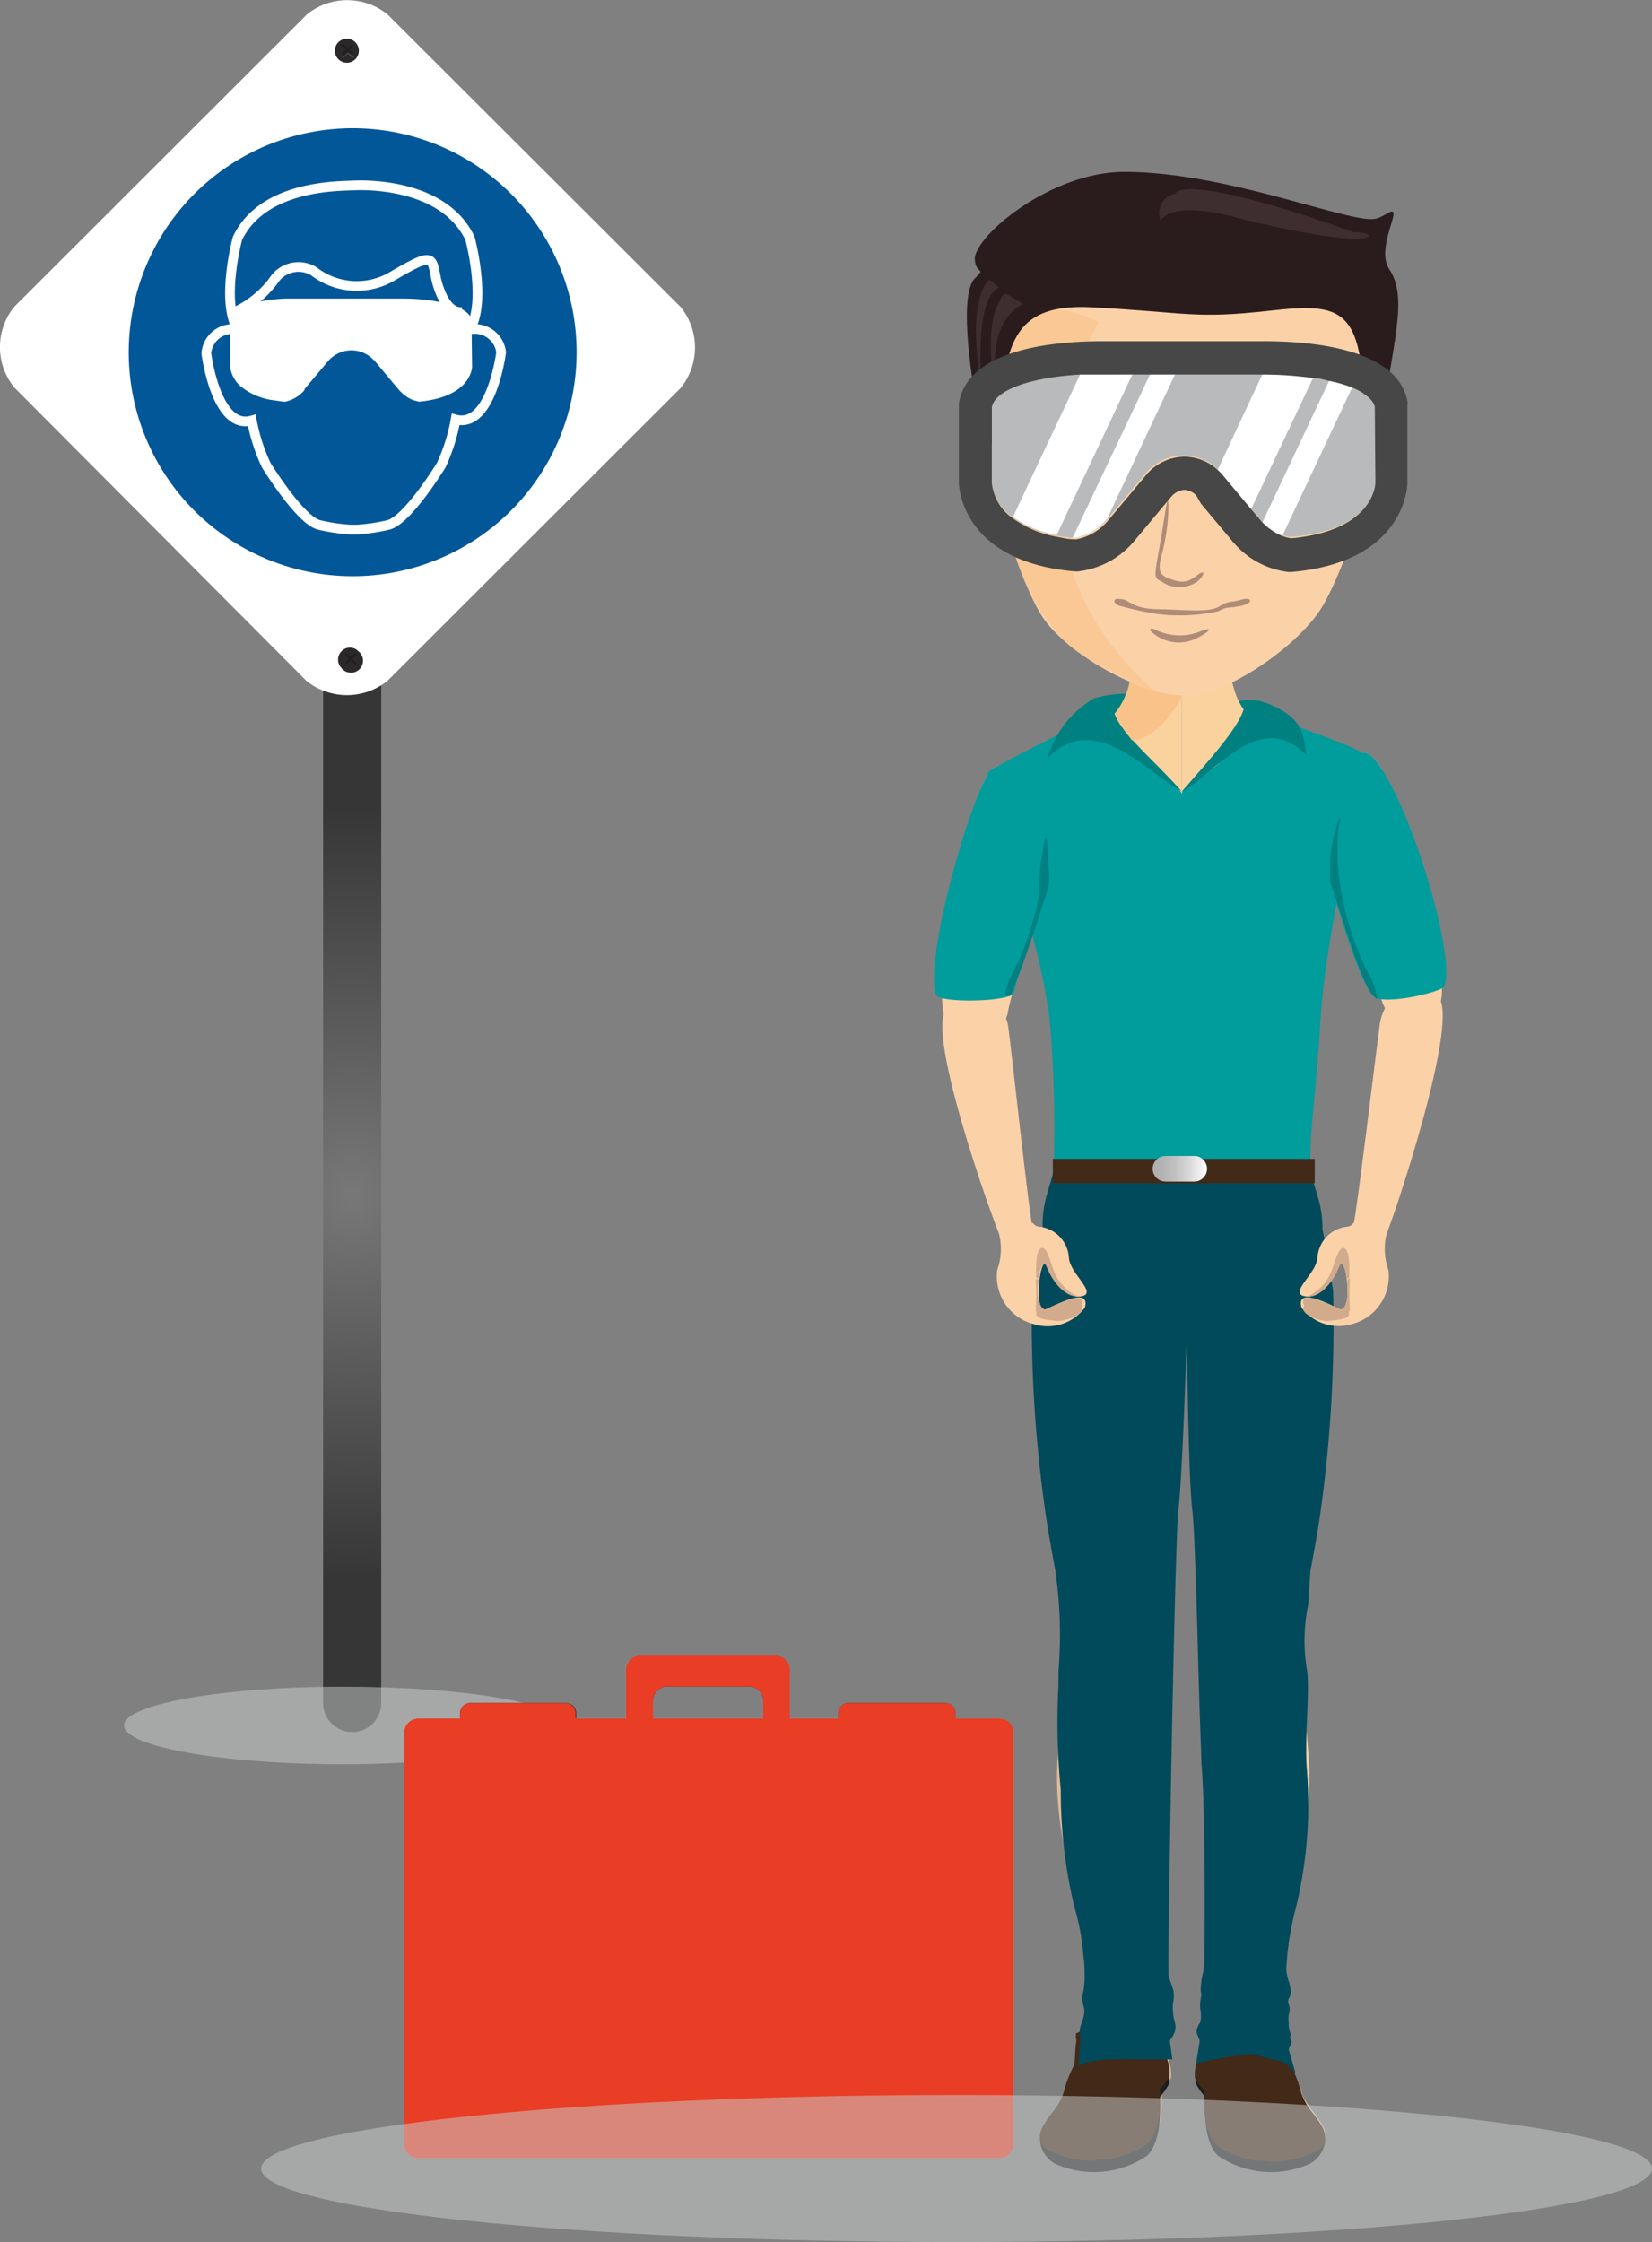 <svg xmlns="http://www.w3.org/2000/svg" xmlns:xlink="http://www.w3.org/1999/xlink" viewBox="0 0 85.28 115.71"><rect x="0" y="0" width="85.28" height="115.71" fill="#808080" stroke="none"/><defs><style>.cls-1,.cls-3,.cls-47{fill:none;}.cls-2{isolation:isolate;}.cls-3{stroke-linecap:round;stroke-linejoin:round;stroke-width:3px;stroke:url(#radial-gradient);}.cls-37,.cls-38,.cls-4{fill:#fff;}.cls-5{fill:url(#radial-gradient-2);}.cls-6{fill:url(#radial-gradient-3);}.cls-7{fill:url(#radial-gradient-4);}.cls-8{fill:url(#radial-gradient-5);}.cls-9{fill:url(#radial-gradient-6);}.cls-10{fill:#231f20;}.cls-11{fill:#cbcecf;opacity:0.51;}.cls-11,.cls-25,.cls-26,.cls-27,.cls-28,.cls-29,.cls-30,.cls-32,.cls-41,.cls-42,.cls-43{fill-rule:evenodd;}.cls-11,.cls-36,.cls-61{mix-blend-mode:multiply;}.cls-12{fill:#59595b;}.cls-13{fill:#025799;}.cls-14,.cls-27{fill:#fbd1a8;}.cls-15{fill:#eecea9;}.cls-16{fill:#019c9c;}.cls-17{fill:#dfbb98;}.cls-18{fill:#eecfaa;}.cls-19{fill:#1b1c1c;}.cls-20{clip-path:url(#clip-path);}.cls-21{fill:url(#linear-gradient);}.cls-22{fill:#fad29e;}.cls-23{fill:#422918;}.cls-24{fill:#004a5b;}.cls-25{fill:#f7b985;}.cls-26{fill:#fbcaa8;}.cls-28{fill:#af8c78;}.cls-29{fill:#d2ab8c;}.cls-30{fill:teal;}.cls-31,.cls-32{fill:#f8c288;}.cls-32{opacity:0.6;}.cls-33{fill:#784f39;}.cls-34{fill:#402b1e;}.cls-35,.cls-37,.cls-38{mix-blend-mode:overlay;}.cls-35,.cls-36{opacity:0.4;}.cls-37{opacity:0.3;}.cls-39{opacity:0.1;}.cls-40{fill:#3f4040;}.cls-41{fill:#513e40;}.cls-42{fill:#2a1c1d;}.cls-43{fill:#3e2e2f;}.cls-44{fill:url(#GradientFill_5);}.cls-45{fill:#b8babc;}.cls-46{fill:#464746;}.cls-47{stroke:#fff;stroke-miterlimit:10;stroke-width:0.5px;}.cls-48{fill:url(#linear-gradient-2);}.cls-49{fill:url(#linear-gradient-3);}.cls-50{fill:url(#linear-gradient-4);}.cls-51{fill:url(#linear-gradient-5);}.cls-52{fill:url(#linear-gradient-6);}.cls-53{fill:url(#linear-gradient-7);}.cls-54{fill:url(#linear-gradient-8);}.cls-55{fill:url(#linear-gradient-9);}.cls-56{fill:url(#linear-gradient-10);}.cls-57{fill:url(#linear-gradient-11);}.cls-58{fill:url(#linear-gradient-12);}.cls-59{fill:url(#linear-gradient-13);}.cls-60{fill:url(#linear-gradient-14);}.cls-61{fill:#e93d25;}</style><radialGradient id="radial-gradient" cx="18.18" cy="-107.29" r="18.31" gradientTransform="translate(0 178.55) scale(1 1.09)" gradientUnits="userSpaceOnUse"><stop offset="0" stop-color="#787878"/><stop offset="1" stop-color="#363636"/></radialGradient><radialGradient id="radial-gradient-2" cx="-26822.6" cy="69013.02" r="10.14" gradientTransform="translate(6218.63 -2695.25) rotate(45) scale(0.09)" gradientUnits="userSpaceOnUse"><stop offset="0" stop-color="#fff"/><stop offset="0.54" stop-color="#a3a5a8"/><stop offset="1" stop-color="#2c292a"/></radialGradient><radialGradient id="radial-gradient-3" cx="-34205.54" cy="85202.58" r="9.69" gradientTransform="translate(6322.99 -2659.34) rotate(45) scale(0.07)" gradientUnits="userSpaceOnUse"><stop offset="0" stop-color="#c1c3c5"/><stop offset="0.01" stop-color="#bfc1c3"/><stop offset="0.19" stop-color="#909091"/><stop offset="0.36" stop-color="#696769"/><stop offset="0.54" stop-color="#4a4849"/><stop offset="0.7" stop-color="#353132"/><stop offset="0.86" stop-color="#272425"/><stop offset="1" stop-color="#231f20"/></radialGradient><radialGradient id="radial-gradient-4" cx="-26268.24" cy="69569.85" r="10.14" gradientTransform="translate(6218.63 -2798.56) rotate(45) scale(0.09)" xlink:href="#radial-gradient-2"/><radialGradient id="radial-gradient-5" cx="-33526.25" cy="85884.86" r="9.71" gradientTransform="translate(6322.99 -2762.65) rotate(45) scale(0.07)" xlink:href="#radial-gradient-3"/><radialGradient id="radial-gradient-6" cx="-33520.46" cy="85893.17" r="19.55" gradientTransform="translate(6322.99 -2762.65) rotate(45) scale(0.07)" gradientUnits="userSpaceOnUse"><stop offset="0" stop-color="#c7cacb"/><stop offset="1" stop-color="#4d4d4f"/></radialGradient><clipPath id="clip-path"><path class="cls-1" d="M60.66,67.41l.12,0a5,5,0,0,0,.5,0h0l-.21,0-.28,0a.28.28,0,0,1-.13,0Z"/></clipPath><linearGradient id="linear-gradient" x1="5141.97" y1="-2913.54" x2="5143.32" y2="-2913.54" gradientTransform="matrix(4.93, 0, 0, -4.93, -25316.18, -14308.29)" gradientUnits="userSpaceOnUse"><stop offset="0" stop-color="#fff"/><stop offset="1" stop-color="#211915"/></linearGradient><linearGradient id="GradientFill_5" x1="59.5" y1="60.32" x2="62.31" y2="60.32" gradientUnits="userSpaceOnUse"><stop offset="0" stop-color="#afafaf"/><stop offset="0.2" stop-color="#b4b4b4"/><stop offset="0.44" stop-color="#c3c3c3"/><stop offset="0.7" stop-color="#dbdbdb"/><stop offset="0.98" stop-color="#fcfcfc"/><stop offset="1" stop-color="#fff"/></linearGradient><linearGradient id="linear-gradient-2" x1="-76432.78" y1="31540.85" x2="-76427.56" y2="31644.5" gradientTransform="translate(6624.83 -2633.76) scale(0.09)" gradientUnits="userSpaceOnUse"><stop offset="0" stop-color="#8a8c8f"/><stop offset="1" stop-color="#231f20"/></linearGradient><linearGradient id="linear-gradient-3" x1="-79160.8" y1="32676.73" x2="-79155.58" y2="32780.36" gradientTransform="translate(6638.51 -2639.92) scale(0.08)" gradientUnits="userSpaceOnUse"><stop offset="0" stop-color="#dddfe0"/><stop offset="1" stop-color="#b5b7b9"/></linearGradient><linearGradient id="linear-gradient-4" x1="-109226.28" y1="45358.27" x2="-109221.07" y2="45461.93" gradientTransform="translate(6711.23 -2688.43) scale(0.06)" xlink:href="#linear-gradient-2"/><linearGradient id="linear-gradient-5" x1="-113078.28" y1="46969.14" x2="-113073.06" y2="47072.9" gradientTransform="translate(6720.94 -2692.92) scale(0.06)" xlink:href="#linear-gradient-3"/><linearGradient id="linear-gradient-6" x1="-109985.63" y1="45358.27" x2="-109980.41" y2="45461.92" gradientTransform="translate(6777.27 -2688.43) scale(0.06)" xlink:href="#linear-gradient-2"/><linearGradient id="linear-gradient-7" x1="-113863.25" y1="46969.14" x2="-113858.02" y2="47072.87" gradientTransform="translate(6786.98 -2692.92) scale(0.06)" xlink:href="#linear-gradient-3"/><linearGradient id="linear-gradient-8" x1="-23719.84" y1="8884.41" x2="-23719.84" y2="8977.32" gradientTransform="translate(5883.53 -2101.48) scale(0.25)" gradientUnits="userSpaceOnUse"><stop offset="0" stop-color="#dddfe0"/><stop offset="1" stop-color="#96999b"/></linearGradient><linearGradient id="linear-gradient-9" x1="-23719.84" y1="8888.41" x2="-23719.84" y2="8974.65" gradientTransform="translate(5883.53 -2101.48) scale(0.25)" gradientUnits="userSpaceOnUse"><stop offset="0" stop-color="#ededee"/><stop offset="1" stop-color="#b5b7b9"/></linearGradient><linearGradient id="linear-gradient-10" x1="-23719.84" y1="8963.09" x2="-23719.84" y2="8899.49" gradientTransform="translate(5883.53 -2101.48) scale(0.25)" gradientUnits="userSpaceOnUse"><stop offset="0" stop-color="#fff"/><stop offset="1" stop-color="#b5b7b9"/></linearGradient><linearGradient id="linear-gradient-11" x1="-23721.33" y1="8901.56" x2="-23718.22" y2="8963.36" xlink:href="#linear-gradient-10"/><linearGradient id="linear-gradient-12" x1="-23711.72" y1="8934.81" x2="-23808.62" y2="8848.57" xlink:href="#linear-gradient-8"/><linearGradient id="linear-gradient-13" x1="-23712.1" y1="8935.24" x2="-23809.01" y2="8849" xlink:href="#linear-gradient-9"/><linearGradient id="linear-gradient-14" x1="-23779.99" y1="8940.15" x2="-23707.74" y2="8888.43" xlink:href="#linear-gradient-10"/></defs><g class="cls-2"><g id="Capa_2" data-name="Capa 2"><g id="Capa_1-2" data-name="Capa 1"><line class="cls-3" x1="18.18" y1="87.89" x2="18.18" y2="34.66"/><path class="cls-4" d="M.74,20a3.3,3.3,0,0,1,0-4.17L15.85.74A3.31,3.31,0,0,1,20,.74L35.14,15.85a3.32,3.32,0,0,1,0,4.17L20,35.14a3.34,3.34,0,0,1-4.18,0Z"/><path class="cls-4" d="M17.36,2.4l0,0c-.07.06.29,0-14.7,15a.84.84,0,0,0-.24.58.82.82,0,0,0,.24.57l14.67,15a.8.8,0,0,0,.57.24.82.82,0,0,0,.57-.24l14.67-15a.83.83,0,0,0,0-1.15L18.51,2.4A.83.83,0,0,0,17.36,2.4Z"/><path class="cls-5" d="M17.63,34.48a.62.62,0,0,1,0-.87.6.6,0,0,1,.87,0,.62.62,0,1,1-.87.87Z"/><path class="cls-6" d="M18.38,34.29a.06.06,0,0,0,0-.08l-.16-.16a.06.06,0,0,1,0-.08l.16-.17a.06.06,0,0,0,0-.08l0,0a.06.06,0,0,0-.08,0l-.17.16a0,0,0,0,1-.08,0l-.16-.16a.06.06,0,0,0-.08,0l0,0s0,.06,0,.08l.16.17a.06.06,0,0,1,0,.08l-.16.16a0,0,0,0,0,0,.08l0,0a0,0,0,0,0,.08,0l.16-.16a.06.06,0,0,1,.08,0l.17.16a0,0,0,0,0,.08,0Z"/><path class="cls-7" d="M17.47,3.06a.62.62,0,1,1,.87,0A.62.62,0,0,1,17.47,3.06Z"/><path class="cls-8" d="M18.22,2.88a.07.07,0,0,0,0-.09l-.16-.16a.06.06,0,0,1,0-.08l.16-.16a.06.06,0,0,0,0-.08l0,0a.06.06,0,0,0-.08,0L18,2.43a.06.06,0,0,1-.09,0l-.16-.16a.06.06,0,0,0-.08,0l0,0a.06.06,0,0,0,0,.08l.16.16a.06.06,0,0,1,0,.08l-.16.16s0,.06,0,.09l0,0a.06.06,0,0,0,.08,0l.16-.16a.06.06,0,0,1,.09,0l.16.16a.06.06,0,0,0,.08,0Z"/><path class="cls-9" d="M18.24,2.85l0,0,0,0a.06.06,0,0,1-.08,0L18,2.75a.06.06,0,0,0-.09,0l-.16.16a.06.06,0,0,1-.08,0l0,0,0,0a.07.07,0,0,0,0,.06l0,0a.06.06,0,0,0,.08,0l.16-.16a.06.06,0,0,1,.09,0l.16.16a.06.06,0,0,0,.08,0l0,0A.07.07,0,0,0,18.24,2.85Z"/><path class="cls-10" d="M17.57,2.36l0,0,0,0a.06.06,0,0,1,.08,0l.16.16a.06.06,0,0,0,.09,0l.16-.16a.06.06,0,0,1,.08,0l0,0,0,0s0,0,0,0l0,0a.06.06,0,0,0-.08,0L18,2.43a.06.06,0,0,1-.09,0l-.16-.16a.06.06,0,0,0-.08,0l0,0S17.57,2.34,17.57,2.36Z"/><path class="cls-11" d="M17.68,91.05c-6.22,0-11.28-.91-11.28-2s5.06-2,11.28-2S29,87.89,29,89,23.89,91.05,17.68,91.05Z"/><path class="cls-12" d="M12.21,19.32a2,2,0,0,0,.08,1.7A1.75,1.75,0,0,0,12.21,19.32Z"/><path class="cls-13" d="M6.66,18.77a11.56,11.56,0,1,0,11-12.14A11.57,11.57,0,0,0,6.66,18.77Z"/><path class="cls-14" d="M71,39.23c1.85,2.3,3.85,11.05,3.36,12.49a1.58,1.58,0,0,1-3,0c-.42-1.47-2.42-5.84-3.09-7.29C67.62,43.18,69.43,37.29,71,39.23Z"/><path class="cls-14" d="M71.23,52.85c-.17,1.21-1.22,10-1.37,10.39,1,.28.61-.06,1.63.65.37-.74,4-11.53,2.71-12.48C72.59,50.19,71.41,51.63,71.23,52.85Z"/><path class="cls-15" d="M55.45,61.69c.76.54,1.74.61,1.58,1.47.44.43.88.9.5,1.37s-2.21-1.17-3.09-1.94S54.4,61,55.45,61.69Z"/><path class="cls-14" d="M50.85,40.21c-1.3,2.68-2.7,10.95-2.06,12.33a1.71,1.71,0,0,0,3.22-.2c.26-1.51,1.4-4.47,1.72-6C54.27,43.66,51.69,38.47,50.85,40.21Z"/><path class="cls-16" d="M71,39.23c1.85,2.3,4.2,10.31,3.55,11.68-.15.31-3.21,1-3.65.5-1-1.16-2-5.5-2.68-6.95C67.62,43.18,69.43,37.29,71,39.23Z"/><path class="cls-16" d="M50.85,40.21c-1.3,2.68-3.13,9.77-2.51,11.15.19.42,3.89.35,4-.13.34-1.49,1.07-3.36,1.39-4.93C54.27,43.66,51.69,38.47,50.85,40.21Z"/><path class="cls-17" d="M60.81,67.44c0,.06,0,.22,0,.45,0,.39,0,1,0,1.74-.05,2.71-.15,7.06-.29,8.24-.22,1.75-.85,7.29-.85,7.29s.47,4.85.37,5.77c-.28,2.68-.34,5.3-.34,5.3s-.17,5-.16,6.84a.44.44,0,0,1,.22.38.45.45,0,0,1-.18.36c0,.18.09.39.15.61.11.37.24.78.37,1.17l.2.65a2.28,2.28,0,0,1,.15,1,2.91,2.91,0,0,1-.49.64s.2,2.14-.7,2.84a5.22,5.22,0,0,1-4.73.37c-1.9-.71.24-2.13.45-3.06a7.65,7.65,0,0,1,.56-1.45h0a6.91,6.91,0,0,0,.43-1h0a6.28,6.28,0,0,0,.12-.83c.06-.78.06-1.73.12-2,.58-2.59-1.92-6.71-1.62-11.85.17-3,.76-4.89.7-6-.09-2-.82-4.76-1.18-7.52a66.72,66.72,0,0,1-.58-11h0a.45.45,0,0,0,0-.11c.24-1.63.46-2.68.54-3l0-.12a5.74,5.74,0,0,1,.21-1.53l0-.06c.09-.27.3-1,.53-1.76a1.39,1.39,0,0,1,.06-.19s0,0,0,0h0s0,0,0,0a3.88,3.88,0,0,0,.48,1.21A3.83,3.83,0,0,0,56.83,62a4.36,4.36,0,0,1,.92.63,13.23,13.23,0,0,1,1.44,2.31c.23.46.43.89.55,1.2a3.1,3.1,0,0,1,.11.32c.2.51.37.85,1,1"/><path class="cls-18" d="M67.2,108c.21.93,2.35,2.34.45,3.06a5.24,5.24,0,0,1-4.74-.37c-.89-.7-.69-2.84-.69-2.84a2.91,2.91,0,0,1-.49-.64,1.91,1.91,0,0,1,.11-.87h0c.07-.24.15-.51.24-.78s.26-.8.37-1.17c.06-.22.11-.43.15-.61a.45.45,0,0,1-.18-.35.44.44,0,0,1,.22-.39c0-1.85-.16-6.84-.16-6.84s-.06-2.62-.34-5.3c-.1-.92.37-5.77.37-5.77s-.63-5.54-.85-7.29c-.14-1.18-.24-5.55-.29-8.26,0-.72,0-1.33,0-1.72h0c0-.23,0-.39,0-.45.59-.14.76-.48.95-1l.12-.32c.12-.31.32-.74.55-1.2a13.23,13.23,0,0,1,1.44-2.31,4.36,4.36,0,0,1,.92-.63,3.83,3.83,0,0,0,1.44-1.18,3.88,3.88,0,0,0,.48-1.21h0v0c0,.08,0,.16.07.24.23.78.44,1.49.53,1.76,0,0,0,0,0,.06a5.74,5.74,0,0,1,.21,1.53l0,.12c.06.3.24,1.13.44,2.42,0,.22.07.46.11.71h0a66.72,66.72,0,0,1-.58,11c-.36,2.75-1.09,5.55-1.19,7.52,0,1.13.54,3,.71,6,.3,5.14-2.2,9.26-1.62,11.85.06.29.06,1.32.13,2.12a4.86,4.86,0,0,0,.11.71h0a8,8,0,0,0,.46,1.07A6.36,6.36,0,0,1,67.2,108"/><path class="cls-19" d="M62,105.44l-.13,1a2.54,2.54,0,0,0-.14,1.08,3.15,3.15,0,0,0,.49.7s-.21,2.3.69,3.06a4.88,4.88,0,0,0,4.71.39,1.52,1.52,0,0,0,.79-1.26,8.73,8.73,0,0,1-1.24-2,7.68,7.68,0,0,0-.55-1.55h0l-.4-1.06c0-.09.23-.33.29-.71-.14-.07-.29-.15-.44-.21a4.65,4.65,0,0,0-1.79-.36s-2.26.95-2.28,1"/><g class="cls-20"><rect class="cls-21" x="60.66" y="67.36" width="0.8" height="0.09"/></g><path class="cls-22" d="M61,29.83V46.6l-7,.48c1.54-.77-.51-.13-.51-.13,0-9,3.75-10.11,3.75-10.11.56,0,.92-.72,1.15-1.81,0-.16.07-.34.1-.52s.1-.63.13-1,0-.41.06-.62c.08-1,.1-2.15.1-3.21,0,0,1.23.12,2.22.12"/><path class="cls-22" d="M67.78,46.45s-.49-.87-.63-.8L61,46.6V29.83h0c1,0,2.23-.12,2.23-.12,0,1.05,0,2.16.11,3.18,0,.21,0,.41,0,.61s.08.69.13,1h0c0,.15,0,.27.07.4.24,1.16.61,1.94,1.18,1.94,0,0,4.56,1.09,4.38,7.64"/><path class="cls-19" d="M60.39,104.43a.93.93,0,0,1,0,.42c-.14.44-.32.53-.3.59l.13,1a2.72,2.72,0,0,1,.14,1.08,3.15,3.15,0,0,1-.49.7s.21,2.3-.69,3.06a4.88,4.88,0,0,1-4.71.39,1.54,1.54,0,0,1-.79-1.26,8.73,8.73,0,0,0,1.24-2,7.47,7.47,0,0,1,.55-1.55h0l.06-1.08a1.29,1.29,0,0,0,0-.68,3.55,3.55,0,0,1,.44-.21,4.65,4.65,0,0,1,1.79-.36Z"/><path class="cls-23" d="M56.61,111.53a5.94,5.94,0,0,1-2.12-.39c-.45-.17-.71-.38-.79-.66-.12-.46.27-1,.65-1.5a3,3,0,0,0,.56-1,6.86,6.86,0,0,1,.56-1.45l.06-1v0a1.16,1.16,0,0,0,0-.58v0l0,0c.15-.07.3-.14.44-.19a4.9,4.9,0,0,1,1.81-.35h2.58v0a.7.7,0,0,1,0,.42,1.38,1.38,0,0,1-.26.47s0,0,0,0l.12.88a2.33,2.33,0,0,1,.15,1,2.73,2.73,0,0,1-.49.64c0,.24.16,2.18-.71,2.86a4.41,4.41,0,0,1-2.65.76"/><path class="cls-23" d="M65.53,111.53a4.38,4.38,0,0,1-2.64-.76c-.87-.68-.73-2.62-.71-2.86a2.49,2.49,0,0,1-.49-.64,1.92,1.92,0,0,1,.11-.89l.16-1s0-.09-.05-.15-.08-.2-.13-.35a.48.48,0,0,1,.08-.32s0-.08.07-.13v0H64a5,5,0,0,1,2.09.46l.41.21,0,0v0c0,.09-.07.18-.1.25s-.07.16-.06.18l.32,1.12a5.79,5.79,0,0,1,.52,1.37,3.09,3.09,0,0,0,.57,1c.38.51.77,1,.64,1.5-.08.28-.33.49-.78.66a6,6,0,0,1-2.13.39"/><path class="cls-24" d="M64.58,106a20.89,20.89,0,0,0-2.75.47h-.07l0-.07.16-1a.51.51,0,0,0,0-.14,3.6,3.6,0,0,1-.14-.35.52.52,0,0,1,.08-.34s0-.08.07-.13a.82.82,0,0,0,.06-.25,2.19,2.19,0,0,0,0-.31,2,2,0,0,1,0-.77.59.59,0,0,0,0-.32.78.78,0,0,1,0-.24,3.39,3.39,0,0,1,.09-.63,3.44,3.44,0,0,0,.09-.68c.05-3.9,0-8.68-.15-10.23,0-.38-.09-2.36-.15-4.65-.09-3.31-.2-7.42-.32-8.42-.18-1.47-.25-6.81-.26-7.5a11.35,11.35,0,0,1-.07-1.21s0,0,0,0c0,.39,0,.22,0,.82s-.21,6.43-.39,7.88c-.14,1.18-.43,15-.51,22.85v1.11a3.51,3.51,0,0,0,.12.44l.11.31a1.59,1.59,0,0,1,0,.75,1.89,1.89,0,0,0,0,.39,2.22,2.22,0,0,0,.1.61v0a.77.77,0,0,1,0,.44,1.38,1.38,0,0,1-.26.47s0,0,0,.05l.13.93h-.06c-.1,0-1.09,0-1.91,0-.39,0-2.42-.08-2.87.36h0v-.05l.06-1v0a1.12,1.12,0,0,0,0-.57.13.13,0,0,1,0-.06,1.22,1.22,0,0,1,.1-.57,2,2,0,0,0,.14-.57,1.2,1.2,0,0,0-.06-.33,1.43,1.43,0,0,1,0-.71,4.09,4.09,0,0,0,.07-.69c0-.36,0-.74-.06-1.12a12.11,12.11,0,0,0-.48-2.6,25.63,25.63,0,0,1-.69-6A35.37,35.37,0,0,1,54.64,87v-.74A23,23,0,0,0,54.47,81v0c-.21-1.14-.43-2.32-.58-3.51a69.15,69.15,0,0,1-.61-10.85h0v-.18a.74.74,0,0,1,0-.12c.22-1.52.43-2.54.54-3a.89.89,0,0,0,0-.11,5.75,5.75,0,0,1,.22-1.57l0,0c.07-.25.27-.91.52-1.75v0l.08-.26.13,0h.06a3.92,3.92,0,0,1,.63,0H67.4l.12.39c.23.81.44,1.5.52,1.76l0,0a5.86,5.86,0,0,1,.23,1.58l0,.1c.09.39.26,1.22.45,2.43,0,.22.07.46.1.71l0,.18h0a69.07,69.07,0,0,1-.6,10.84c-.15,1.18-.37,2.34-.58,3.47l-.1,1.67a9.19,9.19,0,0,0-.08,3.36c.18,1-.13,3.54,0,5.15a22.53,22.53,0,0,1-.55,7.12,15.43,15.43,0,0,0-.51,3.19,2.26,2.26,0,0,0,.11.6,2,2,0,0,1,.12.61.59.59,0,0,1-.1.33.38.38,0,0,0,0,.31.75.75,0,0,1,0,.52,1.54,1.54,0,0,0,0,.47,1,1,0,0,0,.07.45c.07.14,0,.16,0,.28s.09.17.09.19-.07.18-.1.24a.74.74,0,0,0-.06.18l.34,1.18-.06,0a1.36,1.36,0,0,0-1.06-.66Z"/><path class="cls-25" d="M50.82,22.55c1-.26,2.09.68,2.53,2.1s0,2.77-.94,3-2.09-.67-2.53-2.09S49.86,22.81,50.82,22.55Z"/><path class="cls-26" d="M71.2,22.25c-1-.26-2.08.68-2.52,2.1s0,2.77.93,3,2.09-.69,2.53-2.1S72.16,22.51,71.2,22.25Z"/><path class="cls-27" d="M61.18,35.92c-2,0-5.71-1.87-7.23-3.89s-3.84-10.3-3.48-13.48,4-9.12,10.57-9.12,10.2,5.93,10.56,9.12S69.49,29.68,68,31.7,63.13,35.92,61.18,35.92Z"/><path class="cls-28" d="M60.32,26a10.15,10.15,0,0,1-.23,2.13c-.13.72-.52,1.41.17,1.69s1,.28,1.51-.11.39,0,.07.28a1.64,1.64,0,0,1-1.69.14c-.56-.37-.63-.05-.31-1.81S60.25,25.44,60.32,26Z"/><path class="cls-28" d="M57.87,30.92c.42,0,.53.5,1.9.52s2.61.2,3.17-.14.58-.18,1.14-.35.67.19-.08.33-.59,0-1.12.27a9.49,9.49,0,0,1-3.14.14,18.14,18.14,0,0,1-1.81-.39C57.46,31.22,57.35,30.83,57.87,30.92Z"/><path class="cls-28" d="M59.69,32.52a2.84,2.84,0,0,0,2.26.07c.62-.25.63-.07-.1.31a2.07,2.07,0,0,1-2,0C59.14,32.48,59.34,32.34,59.69,32.52Z"/><path class="cls-16" d="M64.27,36.53c1,.38,5.52,1.92,6,2.3s-1.81,8.73-2.1,13.76c-.27,4.51-.63,6.06-.5,7.76-4.72,0-6.75-.13-6.75-.13S60.82,42.93,61,41c0-.23.35-.47.6-.66C62.38,39.73,63.83,39.37,64.27,36.53Z"/><path class="cls-16" d="M57.38,36.61c-1,.39-5.8,2.82-6.34,3.21s3,8.83,3.23,13.86a65.17,65.17,0,0,1,.12,6.76c4.72,0,7-.11,7-.11S61,42.92,61,41C61,40.51,59.11,40.16,57.38,36.61Z"/><path class="cls-27" d="M71.58,63.67a3.3,3.3,0,0,0,.09,1.87,2.54,2.54,0,0,1-1.86,2.79,2.4,2.4,0,0,1-2.62-.84c-.37-1.28,2.07.18,2.14.14.48-.28.13-3.09-.21-2.25s-1.05,1.7-1.81,1.51.68-1.19.7-2a1.72,1.72,0,0,1,1.52-1.58.41.41,0,0,0,.33-.19A5.82,5.82,0,0,1,71.58,63.67Z"/><path class="cls-29" d="M67.33,67.39c-.45-1,1.82.21,1.89.19.69-.19.23-3-.1-2.2s-.94,1.55-1.62,1.53l0,0a2.34,2.34,0,0,0,1.24-1.33c.2-.52.37-1.27.65-1.16.5.19.11,2.58.25,3.32.07.36-.56.36-1,.43S67,67.81,67.33,67.39Z"/><path class="cls-27" d="M69.23,67.59l.1,0c.25-.15.28-1,.2-1.6l1-.36-.19,2-1.14,0Z"/><path class="cls-29" d="M69.24,67.58c.34-.13.38-.92.3-1.55l.15-.06a14.07,14.07,0,0,0,0,1.69h-.44Z"/><path class="cls-14" d="M52.05,53c.17,1.21,1.09,9.85,1.24,10.22-1,.28-.61-.06-1.63.65C51.3,63.15,47.49,52.52,49,52,50.86,51.31,51.87,51.8,52.05,53Z"/><path class="cls-27" d="M51.57,63.67a3.21,3.21,0,0,1-.09,1.87,2.54,2.54,0,0,0,1.86,2.79A2.4,2.4,0,0,0,56,67.49c.37-1.28-2.07.18-2.14.14-.48-.28-.13-3.09.21-2.25s1.06,1.7,1.81,1.51-.68-1.19-.7-2a1.72,1.72,0,0,0-1.52-1.58.41.41,0,0,1-.33-.19A5.82,5.82,0,0,0,51.57,63.67Z"/><path class="cls-29" d="M55.83,67.39c.44-1-1.83.21-1.9.19-.69-.19-.22-3,.1-2.2s.94,1.55,1.62,1.53l0,0a2.36,2.36,0,0,1-1.25-1.33c-.2-.52-.37-1.27-.65-1.16-.5.19-.11,2.58-.25,3.32-.07.36.57.36,1,.43S56.11,67.81,55.83,67.39Z"/><path class="cls-27" d="M53.92,67.59l-.1,0c-.25-.15-.27-1-.2-1.6l-1-.36.18,2,1.14,0Z"/><path class="cls-29" d="M53.92,67.58c-.35-.13-.39-.92-.31-1.55L53.47,66a16.08,16.08,0,0,1,0,1.69h.44Z"/><path class="cls-30" d="M65.2,36.22c2.36.85,2,1.9,2.27,2.79-2.41-2.56-4.81,1-6.48,1.86,1.41-1.62,2.9-3.25,3.21-4.26a2.63,2.63,0,0,1-.24-.42A2.66,2.66,0,0,1,65.2,36.22Z"/><path class="cls-30" d="M57.54,36.83c.31,1,2.05,2.42,3.45,4-1.67-.86-4.51-4.26-6.92-1.69a5.29,5.29,0,0,1,2.41-3.1,6.26,6.26,0,0,1,1.63-.24A2.51,2.51,0,0,1,57.54,36.83Z"/><path class="cls-31" d="M58.32,35.16a6.18,6.18,0,0,0,2.71.73S60,38.06,58.45,38.22a7.27,7.27,0,0,1-.91-1.39A3.74,3.74,0,0,0,58.32,35.16Z"/><path class="cls-32" d="M52,17.09A2.75,2.75,0,0,1,54.8,16a7.28,7.28,0,0,1,1.92.6s-6.31,11.14,3,19.18c0,0-3.8-1.69-4.66-2.6a10.86,10.86,0,0,1-2.79-5s-1.55-5.52-1.64-6.25C50.6,21.89,51.42,17,52,17.09Z"/><path class="cls-4" d="M58.55,24.2a2.28,2.28,0,0,1,0,.47c0,.17-.08.27,0,.34s.08.12,0,.18-.1,0-.18,0a3.69,3.69,0,0,1-1.64.36,5.28,5.28,0,0,1-1.88-.41,1.42,1.42,0,0,1-.44-.28c-.16-.16-.6-.39-.57-.56a2.42,2.42,0,0,1,1.11-1c.5-.17,3.06-.68,3.29-.32A2.31,2.31,0,0,1,58.55,24.2Z"/><path class="cls-33" d="M56.49,24.31a0,0,0,0,1,0,0Z"/><path class="cls-34" d="M56.49,23a1.25,1.25,0,1,0,1.26,1.25A1.25,1.25,0,0,0,56.49,23Z"/><g class="cls-35"><path class="cls-4" d="M57.75,24.28a1.26,1.26,0,0,1-2.51,0,2.77,2.77,0,0,0,1.25.64A2.76,2.76,0,0,0,57.75,24.28Z"/></g><g class="cls-35"><path class="cls-4" d="M57.6,24.42a1.13,1.13,0,0,1-2.22,0,2.71,2.71,0,0,0,1.11.46A2.64,2.64,0,0,0,57.6,24.42Z"/></g><g class="cls-36"><path class="cls-33" d="M57.75,24.28c0,.69-.56-.64-1.26-.64s-1.25,1.33-1.25.64a1.26,1.26,0,0,1,2.51,0Z"/></g><path d="M57.13,24.28a.64.64,0,0,1-.64.64.64.64,0,0,1,0-1.28A.64.64,0,0,1,57.13,24.28Z"/><path class="cls-4" d="M57.64,23.75a.48.48,0,0,1-1,0,.48.48,0,1,1,1,0Z"/><path class="cls-4" d="M56.2,24.58c.1.14,0,.37-.21.52s-.47.16-.57,0,0-.37.21-.52S56.1,24.44,56.2,24.58Z"/><path class="cls-37" d="M56.38,24.62c.09.14,0,.37-.22.52s-.46.16-.56,0,0-.37.21-.52S56.28,24.48,56.38,24.62Z"/><path class="cls-38" d="M57.54,23.85a.48.48,0,0,1-.48.47.47.47,0,1,1,0-.94A.48.48,0,0,1,57.54,23.85Z"/><path class="cls-39" d="M54.82,25.19l-.44-.77s.47-.56.74-.63a8.88,8.88,0,0,1,2.78-.22c.32.22.57.31.65.63,0,0,0-.81-.27-1.06a6.17,6.17,0,0,0-3.42.3c-.85.43-1.07.78-1,.93A4.74,4.74,0,0,0,54.82,25.19Z"/><path class="cls-40" d="M57.5,22.73a9.38,9.38,0,0,0-2.62.51l-.17.08-.28.19a3.28,3.28,0,0,0-.48.42,2,2,0,0,0-.19.22.25.25,0,0,0,0,.07l0,0h0v0s0,0,0,0h0v0h0v0s0,0,0,0h0v0h0l0,0,.05.06.2.16.18.13.3.19.21.12.16.06-.08-.05-.23-.21-.26-.24a1.1,1.1,0,0,1-.16-.15l-.17-.16v0h0l0-.05c0-.06.12-.12.19-.19l.45-.38.26-.17.12-.07H55l.09,0,.52-.13a7.45,7.45,0,0,1,2.29-.2,1.12,1.12,0,0,1,.59.79.45.45,0,0,1,0,.11,1.76,1.76,0,0,1,0,.18l0-.1V24c0-.06,0-.13,0-.23a1.48,1.48,0,0,0-.08-.36v0c0-.12.12-.18.14-.3S58.47,22.77,57.5,22.73Zm-3.61,1.6Z"/><path class="cls-4" d="M63.16,24.14a2.39,2.39,0,0,0,0,.48c0,.17.08.27,0,.34s-.08.11,0,.18.1,0,.18.05a3.69,3.69,0,0,0,1.64.36,5.28,5.28,0,0,0,1.88-.41,1.31,1.31,0,0,0,.44-.28c.16-.17.6-.39.57-.56a2.36,2.36,0,0,0-1.11-.95c-.5-.17-3.06-.68-3.29-.32A2.31,2.31,0,0,0,63.16,24.14Z"/><path class="cls-33" d="M65.09,24.26a0,0,0,0,1,0,0Z"/><path class="cls-34" d="M65.09,23a1.26,1.26,0,1,0,1.26,1.26A1.26,1.26,0,0,0,65.09,23Z"/><g class="cls-35"><path class="cls-4" d="M66.35,24.23a1.26,1.26,0,0,1-2.51,0,2.77,2.77,0,0,0,1.25.64A2.76,2.76,0,0,0,66.35,24.23Z"/></g><g class="cls-35"><path class="cls-4" d="M66.2,24.37a1.13,1.13,0,0,1-2.22,0,2.71,2.71,0,0,0,1.11.46A2.64,2.64,0,0,0,66.2,24.37Z"/></g><g class="cls-36"><path class="cls-33" d="M66.35,24.23c0,.69-.56-.64-1.26-.64s-1.25,1.33-1.25.64a1.26,1.26,0,1,1,2.51,0Z"/></g><path d="M65.73,24.23a.64.64,0,1,1-.64-.64A.64.64,0,0,1,65.73,24.23Z"/><path class="cls-4" d="M66.24,23.7a.48.48,0,1,1-.47-.48A.47.47,0,0,1,66.24,23.7Z"/><path class="cls-4" d="M64.8,24.53c.1.14,0,.37-.21.52s-.47.16-.57,0,0-.37.21-.52S64.7,24.39,64.8,24.53Z"/><path class="cls-37" d="M65,24.57c.09.14,0,.37-.22.52s-.46.16-.56,0,0-.37.21-.52S64.88,24.43,65,24.57Z"/><path class="cls-38" d="M66.14,23.8a.48.48,0,0,1-1,0,.48.48,0,1,1,1,0Z"/><path class="cls-39" d="M66.89,25.14l.44-.77s-.47-.56-.74-.63a8.88,8.88,0,0,0-2.78-.22c-.32.22-.57.31-.65.62,0,0,0-.8.27-1.05a6.17,6.17,0,0,1,3.42.3c.85.43,1.07.78,1,.93S67,25.11,66.89,25.14Z"/><path class="cls-40" d="M63.12,23.05c0,.12.12.18.13.3v0a2,2,0,0,0-.08.36c0,.1,0,.17,0,.23v.08l0,.09c0-.17,0-.12,0-.17s0-.07,0-.11a1.12,1.12,0,0,1,.59-.79,7.53,7.53,0,0,1,2.3.2l.52.13.08,0h.06l.12.07.26.17c.16.12.31.26.45.38l.19.19,0,.05h0v0l-.17.16a1.1,1.1,0,0,1-.16.15l-.26.24-.23.21-.08.05.16-.06.21-.12.3-.19.18-.13a1.51,1.51,0,0,0,.2-.17l.06,0v0h0v0h0a0,0,0,0,0,0,0v0h0v0h0l0,0,0-.07a2,2,0,0,0-.19-.22,3.8,3.8,0,0,0-.47-.42,2.9,2.9,0,0,0-.29-.19l-.17-.08a9.38,9.38,0,0,0-2.62-.51C63.24,22.72,63.09,22.92,63.12,23.05Zm4.7,1.23Z"/><path class="cls-41" d="M63.42,22.4a13.78,13.78,0,0,1,3.81-.2c1.22.23,1.56-.13.12-.67A9,9,0,0,0,63.46,21C62.24,21.11,62.4,22.49,63.42,22.4Z"/><path class="cls-41" d="M58.05,22.4a13.87,13.87,0,0,0-3.82-.2c-1.22.23-1.56-.13-.11-.67A8.92,8.92,0,0,1,58,21C59.22,21.11,59.06,22.49,58.05,22.4Z"/><path class="cls-42" d="M50.79,22.66c-.6-2.42-1.36-7.39-.47-8.29.62-.61.06-.14,0-1,0-1.21,3.94-4.5,7.71-4.5s8,1.33,10.55,2,2.39.47,3.14.09-.74,1.83,0,2.94c1,1.49.14,3.81-.4,8.18-.15,1.18-.94,1.31-.93.16.1-6.43-1-6.63-4.88-6.2s-4.11.09-9.14-.18c-4.6-.25-4.4,2.53-4.89,6.63C51.46,22.76,51,23.44,50.79,22.66Z"/><path class="cls-43" d="M60.68,10s.2-1.23,9.25,2a1.26,1.26,0,0,1,.75.14s.07.75-6.51-.82c0,0-3.49-1.1-4.25.06A1,1,0,0,1,60.68,10Z"/><path class="cls-43" d="M51.09,14.44s-1,.61-.62,4.11l.27,2.19s-.61-5.27.82-5.89Z"/><path class="cls-43" d="M52,15.19l.82.5s-1.37.51-1.46,2.75l0,1.82s-.64-3.7.32-4.79C51.59,15.47,51.75,15.12,52,15.19Z"/><rect class="cls-23" x="54.35" y="59.81" width="13.52" height="1.26"/><path class="cls-44" d="M62.31,60.32a.66.66,0,0,1-.65.66h-1.5a.67.67,0,0,1-.66-.66h0a.67.67,0,0,1,.66-.66h1.5a.66.66,0,0,1,.65.66Z"/><path class="cls-30" d="M54,46.16a2.6,2.6,0,0,0,.14-1.27c-.06-1.38-.13-1.84-.17-1.69a13.7,13.7,0,0,0-.35,3.16A15.86,15.86,0,0,1,52.39,50a3.35,3.35,0,0,0-.5,1.4c.1-.06.24.07.29-.06C52.89,49.66,53.35,48.14,54,46.16Z"/><path class="cls-30" d="M68.66,45.49c0-.78,0-.46,0-1,.06-1.39.74-3.07.44-1.85a12.71,12.71,0,0,0,.23,3.87,15.8,15.8,0,0,0,1.26,3.64,3.43,3.43,0,0,1,.5,1.41,1,1,0,0,1-.28-.26C70.23,50.54,69.34,47.47,68.66,45.49Z"/><path class="cls-45" d="M69.8,20a6.91,6.91,0,0,0-1.18-.36c-.26-.06-.54-.11-.83-.15a19.51,19.51,0,0,0-2.56-.18s0,0-.06,0H56.94l-1.18,0c-2.57.15-4.37.79-4.56,1.67V24.9a2.51,2.51,0,0,0,1.09,1.81,5.46,5.46,0,0,0,2.26.93c.26.05.55.09.85.12l.15,0a2.83,2.83,0,0,0,1.64-1l.06-.07,1.87-2.24a2.61,2.61,0,0,1,2-.95,2.55,2.55,0,0,1,1.74.72,2,2,0,0,1,.22.23l1.51,1.81.36.42a2.85,2.85,0,0,0,.23.26,3,3,0,0,0,1,.66,2.25,2.25,0,0,0,.44.11C71,27.38,71,24.93,71,24.91V21C70.89,20.63,70.47,20.28,69.8,20Z"/><path class="cls-4" d="M57.43,19.32h-.49l-1.18,0-3.47,7.36a5.46,5.46,0,0,0,2.26.93l3.92-8.32Z"/><path class="cls-4" d="M59.37,19.32l-4,8.44.15,0a2.83,2.83,0,0,0,1.64-1l3.53-7.51Z"/><path class="cls-4" d="M63.05,24.52l1.51,1.81,3.23-6.84a19.51,19.51,0,0,0-2.56-.18s0,0-.06,0l-2.34,5A2,2,0,0,1,63.05,24.52Z"/><path class="cls-4" d="M66.19,27.67,69.8,20a6.91,6.91,0,0,0-1.18-.36L65.15,27A3,3,0,0,0,66.19,27.67Z"/><path class="cls-46" d="M72.67,20.82c-.41-2.8-4.84-3.21-7.44-3.21H56.94c-2.6,0-7,.42-7.44,3.21v4.06c0,.05,0,4.1,6,4.61h.12a4.42,4.42,0,0,0,3-1.65l1.88-2.25a1,1,0,0,1,.64-.31.92.92,0,0,1,.62.3L62,26l1.56,1.86a1.63,1.63,0,0,0,.17.2,4.38,4.38,0,0,0,2.8,1.46h.12c6-.51,6-4.57,6-4.59V20.82ZM71,24.91s0,2.47-4.34,2.87a2.25,2.25,0,0,1-.44-.11,3,3,0,0,1-1-.66,2.85,2.85,0,0,1-.23-.26l-.36-.42-1.51-1.81a2,2,0,0,0-.22-.23,2.55,2.55,0,0,0-1.74-.72,2.61,2.61,0,0,0-2,.95l-1.87,2.24-.06.07a2.83,2.83,0,0,1-1.64,1l-.15,0c-.3,0-.59-.07-.85-.12a5.46,5.46,0,0,1-2.26-.93A2.51,2.51,0,0,1,51.2,24.9V21c.19-.88,2-1.52,4.56-1.67l1.18,0h8.23s0,0,.06,0a19.51,19.51,0,0,1,2.56.18c.29,0,.57.09.83.15A6.91,6.91,0,0,1,69.8,20c.67.28,1.09.63,1.17,1Z"/><path class="cls-47" d="M24.26,17c.87-1.49,0-4.7,0-4.7-1.31-2.74-5.12-2.77-6-2.73s-4.69,0-6,2.73c0,0-.87,3.21,0,4.7a1.37,1.37,0,0,0-1.61,1.23s.5,4,2.35,3.47A9.57,9.57,0,0,0,13.74,24s1.74,2.84,2.73,3.09a9.64,9.64,0,0,0,1.6.24h.38a9.64,9.64,0,0,0,1.6-.24c1-.25,2.73-3.09,2.73-3.09a9.57,9.57,0,0,0,.74-2.35c1.85.49,2.35-3.47,2.35-3.47A1.37,1.37,0,0,0,24.26,17Z"/><path class="cls-47" d="M12.11,16.11a5.24,5.24,0,0,0,2-1.61A1.53,1.53,0,0,1,16.2,14a3.61,3.61,0,0,0,4.08.24c2.1-1.23,2-1,2.23.13,0,0,.37,1.85,1.36,1.73"/><path class="cls-4" d="M24.37,18.92s0,1.56-2.74,1.81l-.27-.07a1.69,1.69,0,0,1-.65-.42,1.14,1.14,0,0,1-.15-.16l-.23-.27-.95-1.14a.88.88,0,0,0-.14-.14,1.57,1.57,0,0,0-1.1-.45,1.6,1.6,0,0,0-1.23.59l-1.19,1.41,0,.05a1.78,1.78,0,0,1-1,.6h-.09L14,20.64a3.37,3.37,0,0,1-1.43-.59,1.59,1.59,0,0,1-.69-1.14V16.47c.13-.55,1.26-1,2.87-1.06l.75,0h5.22a11.11,11.11,0,0,1,1.61.11l.53.1a5.07,5.07,0,0,1,.74.22c.42.18.69.4.74.65Z"/><path class="cls-48" d="M40,85.45h-7a.73.73,0,0,0-.73.73v7a.73.73,0,0,0,.73.73h7a.73.73,0,0,0,.73-.73v-7A.73.73,0,0,0,40,85.45Zm-.64,6.33a.73.73,0,0,1-.73.73H34.44a.73.73,0,0,1-.73-.73V87.55a.73.73,0,0,1,.73-.73h4.23a.73.73,0,0,1,.73.73Z"/><path class="cls-10" d="M38.67,86.82H34.44a.73.73,0,0,0-.73.73v.22a.73.73,0,0,1,.73-.73h4.23a.73.73,0,0,1,.73.73v-.22A.73.73,0,0,0,38.67,86.82Z"/><path class="cls-49" d="M33.18,85.81h6.75a.7.7,0,0,1,.7.7v-.22a.7.7,0,0,0-.7-.7H33.18a.7.7,0,0,0-.7.7v.22A.7.7,0,0,1,33.18,85.81Z"/><path class="cls-50" d="M29.22,87.89H24.27a.52.52,0,0,0-.52.52v5a.52.52,0,0,0,.52.52h4.95a.52.52,0,0,0,.52-.52v-5A.52.52,0,0,0,29.22,87.89Zm-.45,4.5a.53.53,0,0,1-.52.52h-3a.52.52,0,0,1-.52-.52v-3a.52.52,0,0,1,.52-.52h3a.52.52,0,0,1,.52.52Z"/><path class="cls-10" d="M28.25,88.87h-3a.52.52,0,0,0-.52.52v.15a.52.52,0,0,1,.52-.52h3a.53.53,0,0,1,.52.52v-.15A.52.52,0,0,0,28.25,88.87Z"/><path class="cls-51" d="M24.35,88.14h4.79a.51.51,0,0,1,.51.51v-.16a.5.5,0,0,0-.51-.5H24.35a.5.5,0,0,0-.5.5v.16A.51.51,0,0,1,24.35,88.14Z"/><path class="cls-52" d="M48.8,87.89h-5a.52.52,0,0,0-.52.52v5a.52.52,0,0,0,.52.52h5a.52.52,0,0,0,.52-.52v-5A.52.52,0,0,0,48.8,87.89Zm-.46,4.5a.52.52,0,0,1-.52.52h-3a.52.52,0,0,1-.52-.52v-3a.52.52,0,0,1,.52-.52h3a.52.52,0,0,1,.52.52Z"/><path class="cls-10" d="M47.82,88.87h-3a.52.52,0,0,0-.52.52v.15a.52.52,0,0,1,.52-.52h3a.52.52,0,0,1,.52.52v-.15A.52.52,0,0,0,47.82,88.87Z"/><path class="cls-53" d="M43.92,88.14h4.8a.51.51,0,0,1,.5.51v-.16a.5.5,0,0,0-.5-.5h-4.8a.5.5,0,0,0-.5.5v.16A.51.51,0,0,1,43.92,88.14Z"/><rect class="cls-54" x="20.86" y="88.69" width="31.45" height="22.69" rx="0.73"/><rect class="cls-55" x="21.74" y="89.57" width="29.7" height="20.94" rx="0.73"/><rect class="cls-56" x="24.37" y="92.2" width="24.44" height="15.68" rx="0.73"/><rect class="cls-57" x="24.76" y="92.59" width="23.66" height="14.9" rx="0.73"/><path class="cls-58" d="M21.74,90.3a.73.73,0,0,1,.73-.73H48.08l.42-.88H21.59a.73.73,0,0,0-.73.73v16.83c.3,0,.59-.06.88-.09Z"/><path class="cls-59" d="M21.74,90.3v15.86c.89-.11,1.77-.24,2.63-.4V92.93a.73.73,0,0,1,.73-.73H46.53a25.88,25.88,0,0,0,1.55-2.63H22.47A.73.73,0,0,0,21.74,90.3Z"/><path class="cls-60" d="M24.76,93.32a.73.73,0,0,1,.73-.73H46.26l.27-.39H25.1a.73.73,0,0,0-.73.73v12.83l.39-.07Z"/><path class="cls-61" d="M51.59,88.69H49.32v-.28a.52.52,0,0,0-.52-.52h-5a.52.52,0,0,0-.52.52v.28H40.77V86.18a.73.73,0,0,0-.73-.73h-7a.73.73,0,0,0-.73.73v2.51h-2.6v-.28a.52.52,0,0,0-.52-.52H24.27a.52.52,0,0,0-.52.52v.28H21.59a.73.73,0,0,0-.73.73v21.23a.73.73,0,0,0,.73.73h30a.73.73,0,0,0,.73-.73V89.42A.73.73,0,0,0,51.59,88.69Zm-17.88-.92a.73.73,0,0,1,.73-.73h4.23a.73.73,0,0,1,.73.73v.92H33.71Z"/><path class="cls-11" d="M49.38,115.71c-19.77,0-35.9-1.7-35.9-3.79s16.13-3.8,35.9-3.8,35.9,1.71,35.9,3.8S69.15,115.71,49.38,115.71Z"/></g></g></g></svg>